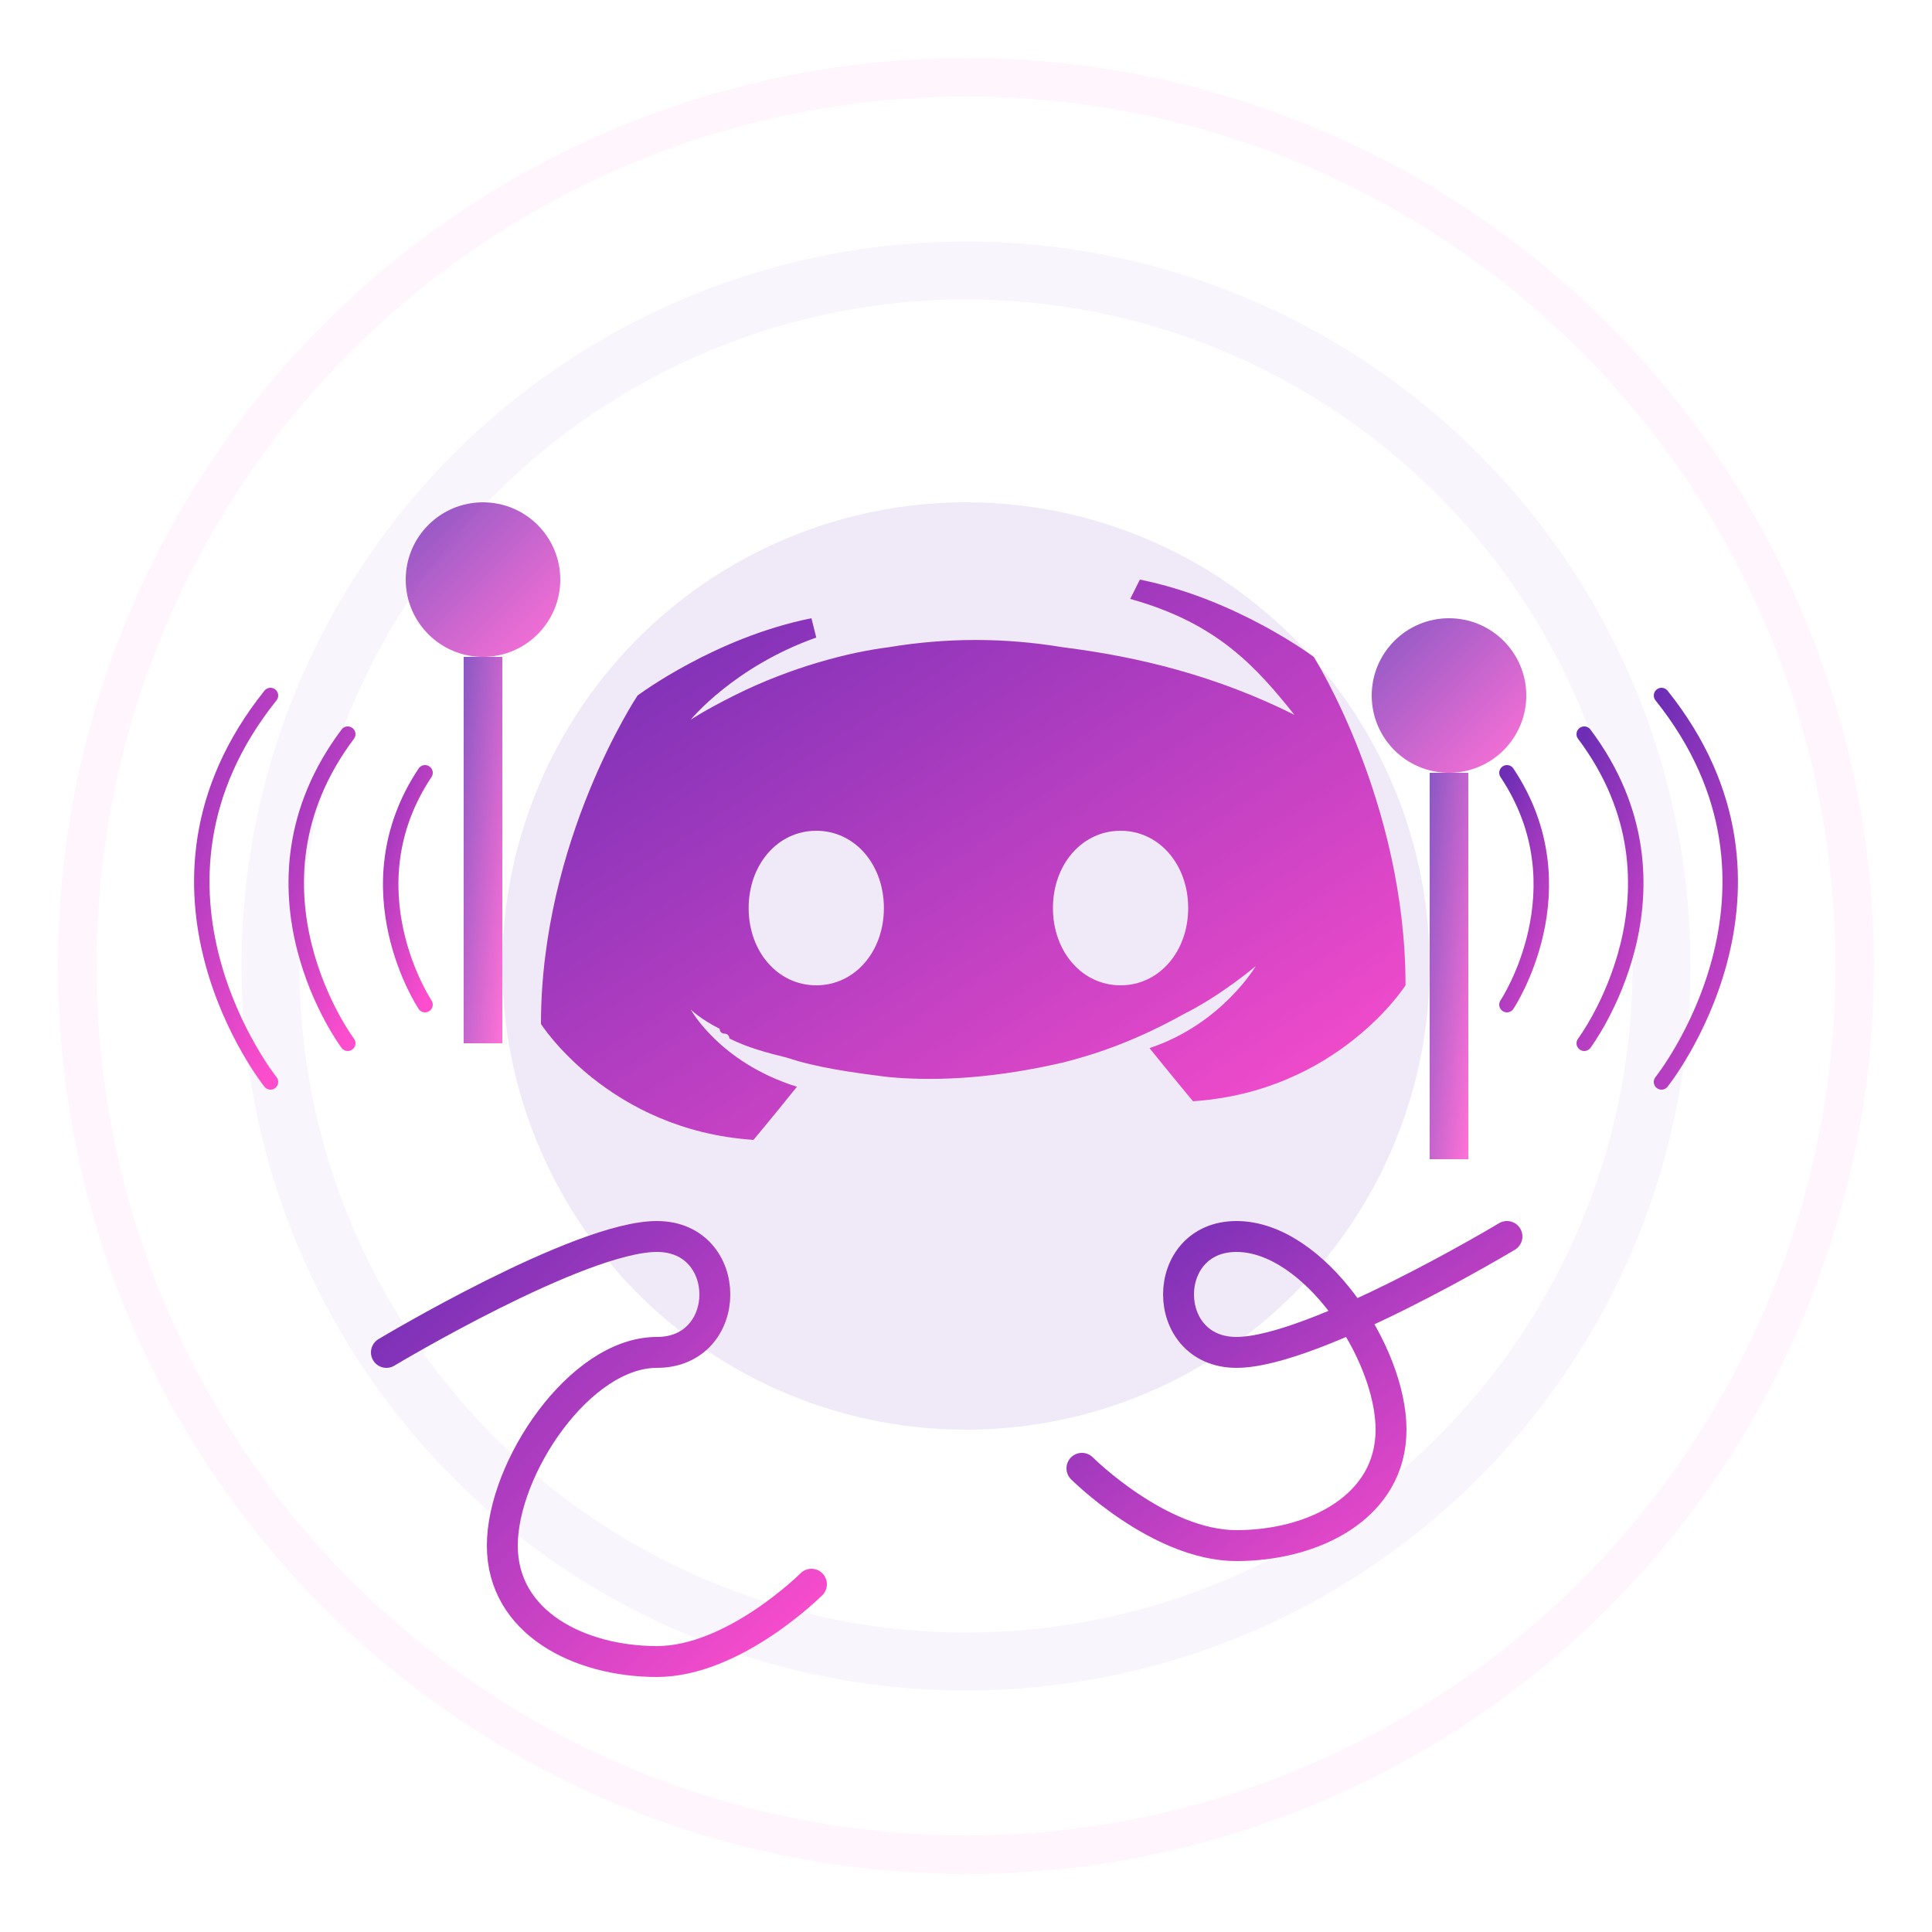 <?xml version="1.0" encoding="UTF-8"?>
<svg width="500" height="500" viewBox="0 0 500 500" xmlns="http://www.w3.org/2000/svg">
  <defs>
    <linearGradient id="heroGradient" x1="0%" y1="0%" x2="100%" y2="100%">
      <stop offset="0%" stop-color="#6d2eb5" />
      <stop offset="100%" stop-color="#ff4ecd" />
    </linearGradient>
    <filter id="glow" x="-50%" y="-50%" width="200%" height="200%">
      <feGaussianBlur in="SourceGraphic" stdDeviation="5" result="blur" />
      <feColorMatrix in="blur" mode="matrix" values="1 0 0 0 0  0 1 0 0 0  0 0 1 0 0  0 0 0 18 -7" result="glow" />
      <feBlend in="SourceGraphic" in2="glow" mode="normal" />
    </filter>
  </defs>
  
  <!-- Background Elements -->
  <circle cx="250" cy="250" r="120" fill="rgba(109, 46, 181, 0.1)" />
  <circle cx="250" cy="250" r="180" fill="none" stroke="rgba(109, 46, 181, 0.05)" stroke-width="15" />
  <circle cx="250" cy="250" r="230" fill="none" stroke="rgba(255, 78, 205, 0.05)" stroke-width="10" />
  
  <!-- Discord Logo -->
  <path d="M340 170C340 170 320 155 295 150L292.5 155C315 161.25 325 172.5 335 185C315 175 295 170 275 167.5C260 165 245 165 230 167.5C220 168.75 205 172.5 190 180C182.5 183.75 178.75 186.25 178.75 186.25C178.75 186.25 190 172.5 211.25 165L210 160C185 165 165 180 165 180C165 180 140 217.5 140 265C140 265 157.5 292.5 195 295C195 295 201.25 287.5 206.25 281.25C186.25 275 178.75 261.25 178.75 261.25C178.75 261.25 181.25 263.75 186.25 266.25C186.25 266.25 186.25 267.5 187.5 267.5C187.5 267.5 188.75 267.5 188.75 268.75C193.75 271.25 198.75 272.5 203.75 273.75C211.25 276.25 220 277.5 230 278.75C243.75 280 258.75 278.75 275 275C285 272.5 295 268.75 306.25 262.5C316.25 257.5 325 250 325 250C325 250 316.25 265 297.5 271.25C302.5 277.5 308.75 285 308.75 285C346.25 282.5 363.75 255 363.75 255C363.75 207.5 340 170 340 170ZM211.25 255C201.25 255 193.75 246.25 193.75 235C193.75 223.75 201.25 215 211.25 215C221.25 215 228.75 223.75 228.75 235C228.75 246.25 221.25 255 211.25 255ZM290 255C280 255 272.5 246.25 272.5 235C272.5 223.75 280 215 290 215C300 215 307.5 223.75 307.5 235C307.5 246.25 300 255 290 255Z" fill="url(#heroGradient)" filter="url(#glow)" />
  
  <!-- Musical Elements -->
  <circle cx="125" cy="150" r="20" fill="url(#heroGradient)" opacity="0.8" />
  <rect x="120" y="170" width="10" height="100" fill="url(#heroGradient)" opacity="0.8" />
  
  <circle cx="375" cy="180" r="20" fill="url(#heroGradient)" opacity="0.8" />
  <rect x="370" y="200" width="10" height="100" fill="url(#heroGradient)" opacity="0.8" />
  
  <path d="M100 350C100 350 150 320 170 320C190 320 190 350 170 350C150 350 130 380 130 400C130 420 150 430 170 430C190 430 210 410 210 410" stroke="url(#heroGradient)" stroke-width="8" fill="none" stroke-linecap="round" />
  
  <path d="M390 320C390 320 340 350 320 350C300 350 300 320 320 320C340 320 360 350 360 370C360 390 340 400 320 400C300 400 280 380 280 380" stroke="url(#heroGradient)" stroke-width="8" fill="none" stroke-linecap="round" />
  
  <!-- Sound Waves -->
  <path d="M110 260C110 260 90 230 110 200" stroke="url(#heroGradient)" stroke-width="4" fill="none" stroke-linecap="round" />
  <path d="M90 270C90 270 60 230 90 190" stroke="url(#heroGradient)" stroke-width="4" fill="none" stroke-linecap="round" />
  <path d="M70 280C70 280 30 230 70 180" stroke="url(#heroGradient)" stroke-width="4" fill="none" stroke-linecap="round" />
  
  <path d="M390 260C390 260 410 230 390 200" stroke="url(#heroGradient)" stroke-width="4" fill="none" stroke-linecap="round" />
  <path d="M410 270C410 270 440 230 410 190" stroke="url(#heroGradient)" stroke-width="4" fill="none" stroke-linecap="round" />
  <path d="M430 280C430 280 470 230 430 180" stroke="url(#heroGradient)" stroke-width="4" fill="none" stroke-linecap="round" />
</svg>